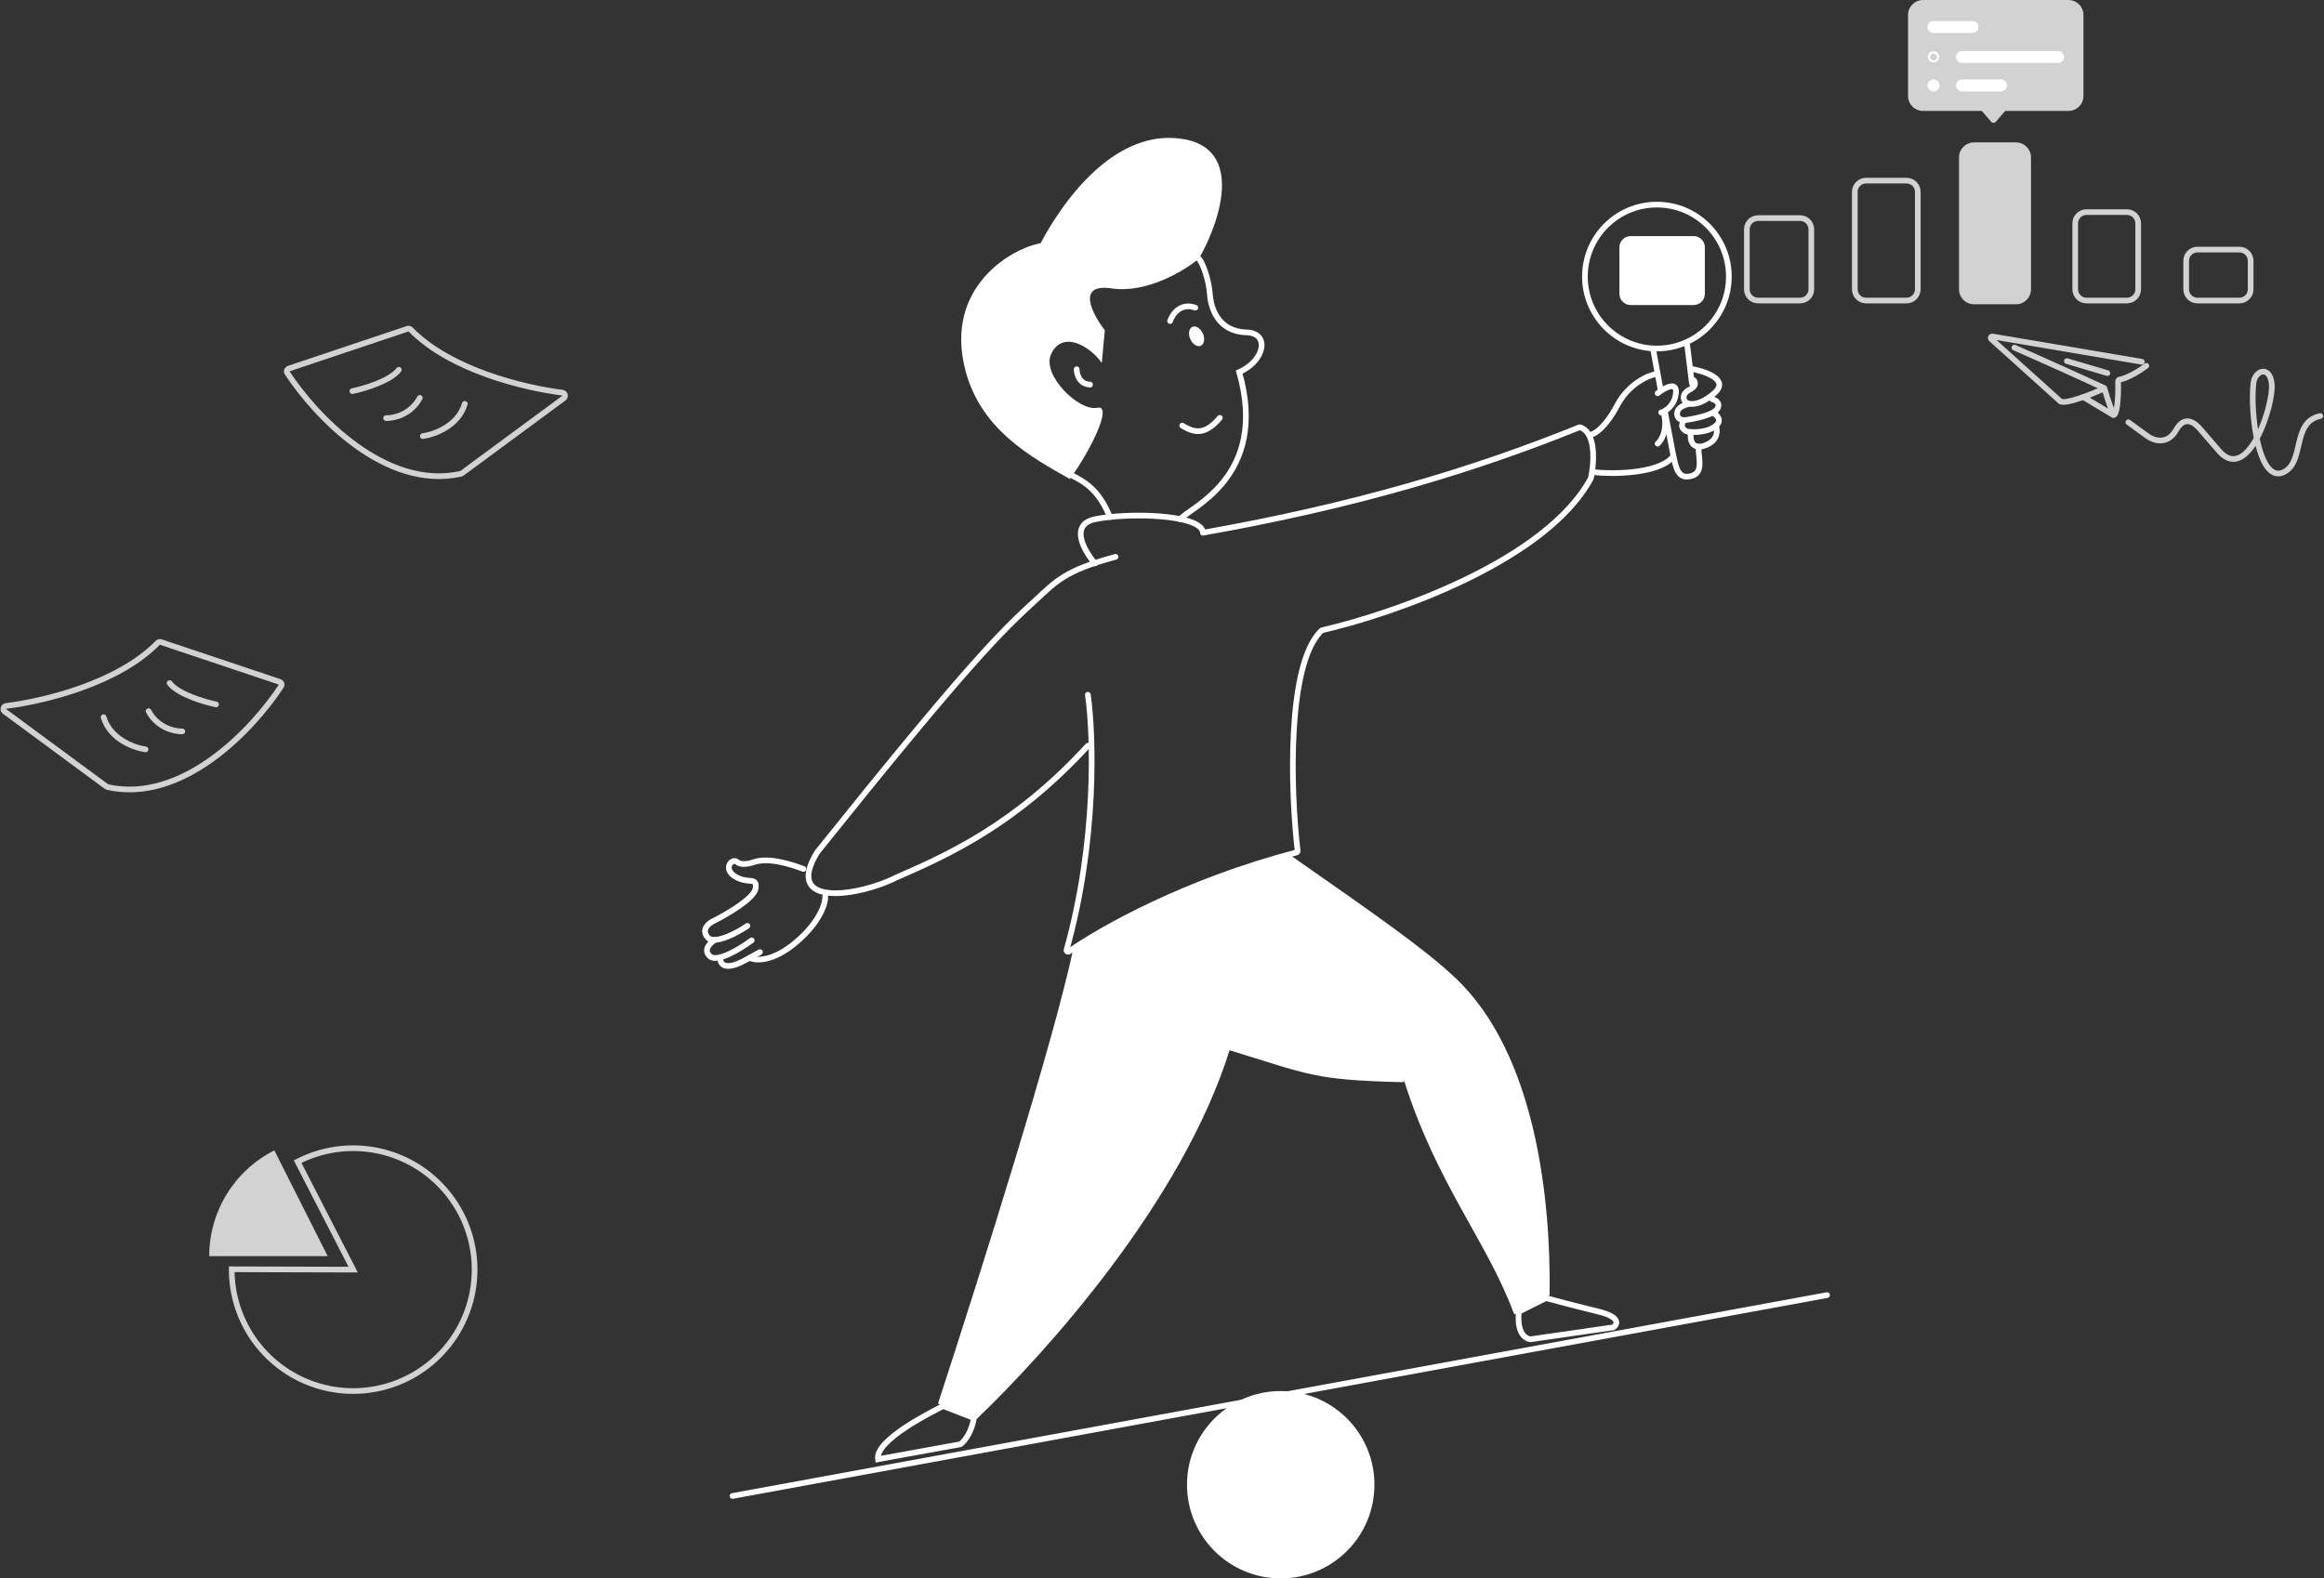 <svg width="2046" height="1390" viewBox="0 0 2046 1390" fill="none" xmlns="http://www.w3.org/2000/svg">
<rect x="0" y="0" width="2046" height="1390" fill="#333333" stroke="none"/>
<path d="M826.104 1235.11C864.342 1117.68 927.193 918.65 945.083 834.791C945.158 834.441 945.368 834.156 945.673 833.967C1023.63 785.478 1107.95 759.1 1136.32 753.836C1136.66 753.772 1137 753.86 1137.29 754.06C1209.52 804.558 1254.21 835.422 1281.83 861.697C1352.08 928.519 1365.45 1056.65 1364.23 1140.05C1364.23 1140.52 1363.96 1140.94 1363.55 1141.17L1334.59 1157.17C1333.88 1157.57 1332.99 1157.23 1332.7 1156.47C1309.06 1092.93 1264.98 1042.78 1236.13 951.654C1236.15 952.392 1235.52 953.041 1234.74 953.022C1156.36 951.019 1153.21 946.505 1082.48 924.892C1040.27 1059.52 919.738 1192.36 859.947 1249.5C859.57 1249.86 859.035 1249.95 858.553 1249.75L826.865 1236.72C826.226 1236.46 825.89 1235.77 826.104 1235.11Z" fill="white"/>
<path d="M1039.22 457.272C1045.82 447.372 1117.59 420.981 1090.98 327.675C1114.16 317.343 1118.01 292.695 1096.7 292.704C1073.51 291.66 1066.75 273.261 1065.34 261.24C1064.43 245.039 1058.13 230.488 1055.58 228.012" stroke="white" stroke-width="5" stroke-linecap="round"/>
<path d="M1057.15 304.475C1060.21 303.111 1061.03 298.287 1058.99 293.699C1056.94 289.111 1052.8 286.498 1049.75 287.861C1046.69 289.225 1045.87 294.049 1047.91 298.637C1049.96 303.225 1054.09 305.838 1057.15 304.475Z" fill="white"/>
<path d="M1030.11 282.725C1032.07 276.844 1039.25 266.256 1052.32 270.945" stroke="white" stroke-width="5" stroke-linecap="round"/>
<path d="M1040.81 374.79C1052.88 382.416 1062.06 381.936 1073.9 367.984" stroke="white" stroke-width="5" stroke-linecap="round"/>
<path d="M947.876 325.166C947.892 329.516 950.276 338.311 959.675 338.695" stroke="white" stroke-width="5" stroke-linecap="round"/>
<path d="M849.758 325.553C863.358 378.746 908.408 402.776 941.811 421.815C958.139 400.083 980.911 355.791 965.868 359.061C950.057 362.495 916.907 330.304 925.338 311.914C935.23 290.338 959.752 304.82 969.977 319.651L972.673 290.811C961.62 276.59 947.303 249.311 978.468 253.962C1009.63 258.612 1042.88 238.344 1055.62 227.63C1074.9 193.839 1097.48 125.318 1033.58 121.555C980.432 118.425 938.129 172.743 916.12 214.189C890.379 218.688 831.214 253.026 849.758 325.553Z" fill="white"/>
<path d="M941.895 417.793C958.014 425.511 967.938 433.512 977.178 455.293" stroke="white" stroke-width="5" stroke-linecap="round"/>
<path d="M957.736 611.836C962.731 647.022 965.84 740.618 938.992 836.483C938.653 837.695 940.025 838.694 941.056 837.972C969.786 817.851 1044.84 775.682 1141.42 750.731C1142.06 750.564 1142.48 749.978 1142.41 749.32C1136.13 696.196 1132.75 584.522 1163.41 555.312C1163.58 555.153 1163.77 555.05 1164 554.998C1227.23 540.401 1361.4 493.898 1400.53 421.253C1400.58 421.145 1400.62 421.034 1400.65 420.914C1403.46 407.781 1405.39 380.962 1391.14 376.344C1390.87 376.253 1390.56 376.269 1390.29 376.38C1296.89 414.145 1192.8 445.426 1059.02 469.151" stroke="white" stroke-width="5" stroke-linecap="round"/>
<path d="M957.736 656.719C893.847 726.417 834.395 752.961 789.074 772.761C757.411 788.903 688.751 800.482 719.47 750.442C851.473 585.701 880.514 557.056 911.535 528.676C929.352 512.376 937.276 502.275 982.157 490.395" stroke="white" stroke-width="5" stroke-linecap="round"/>
<path d="M772.931 1285.06C770.291 1267.9 821.553 1242.82 830.354 1238.2L857.414 1248.76C855.302 1261.96 848.614 1269.66 845.534 1271.86L772.931 1285.06Z" stroke="white" stroke-width="5"/>
<path d="M1347.15 1179.45C1336.59 1177.34 1336.15 1162.29 1337.25 1155.03L1361.01 1143.15C1368.27 1145.13 1387.67 1150.28 1407.21 1155.03C1426.74 1159.78 1424.14 1166.25 1420.41 1168.89L1347.15 1179.45Z" stroke="white" stroke-width="5"/>
<path d="M1210.03 1307.5C1210.03 1353.07 1173.09 1390 1127.53 1390C1081.96 1390 1045.02 1353.07 1045.02 1307.5C1045.02 1261.93 1081.96 1225 1127.53 1225C1173.09 1225 1210.03 1261.93 1210.03 1307.5Z" fill="white"/>
<path d="M644.886 1317.4L1608.51 1140.51" stroke="white" stroke-width="5" stroke-linecap="round"/>
<path d="M1491.03 207.906H1435.59C1430.12 207.906 1425.69 212.339 1425.69 217.807V258.728C1425.69 264.195 1430.12 268.628 1435.59 268.628H1491.03C1496.5 268.628 1500.93 264.195 1500.93 258.728V217.807C1500.93 212.339 1496.5 207.906 1491.03 207.906Z" fill="white"/>
<path d="M1584.75 192.066H1547.79C1542.32 192.066 1537.89 196.499 1537.89 201.967V254.768C1537.89 260.236 1542.32 264.668 1547.79 264.668H1584.75C1590.22 264.668 1594.65 260.236 1594.65 254.768V201.967C1594.65 196.499 1590.22 192.066 1584.75 192.066Z" stroke="#D2D2D2" stroke-width="5"/>
<path d="M1678.47 159.064H1642.83C1637.37 159.064 1632.93 163.497 1632.93 168.965V254.767C1632.93 260.235 1637.37 264.667 1642.83 264.667H1678.47C1683.94 264.667 1688.38 260.235 1688.38 254.767V168.965C1688.38 163.497 1683.94 159.064 1678.47 159.064Z" stroke="#D2D2D2" stroke-width="5"/>
<path d="M1774.84 125.404H1737.88C1730.59 125.404 1724.68 131.314 1724.68 138.605V254.768C1724.68 262.058 1730.59 267.968 1737.88 267.968H1774.84C1782.13 267.968 1788.04 262.058 1788.04 254.768V138.605C1788.04 131.314 1782.13 125.404 1774.84 125.404Z" fill="#D2D2D2"/>
<path d="M1872.52 186.785H1836.88C1831.41 186.785 1826.98 191.218 1826.98 196.685V254.767C1826.98 260.235 1831.41 264.667 1836.88 264.667H1872.52C1877.99 264.667 1882.42 260.235 1882.42 254.767V196.685C1882.42 191.218 1877.99 186.785 1872.52 186.785Z" stroke="#D2D2D2" stroke-width="5"/>
<path d="M1971.52 219.785H1934.56C1929.09 219.785 1924.66 224.218 1924.66 229.685V254.766C1924.66 260.234 1929.09 264.666 1934.56 264.666H1971.52C1976.99 264.666 1981.42 260.234 1981.42 254.766V229.685C1981.42 224.218 1976.99 219.785 1971.52 219.785Z" stroke="#D2D2D2" stroke-width="5"/>
<path d="M1757.03 107.26C1755.97 108.475 1754.1 108.475 1753.04 107.26L1741.67 94.131C1740.19 92.421 1741.4 89.762 1743.66 89.762H1766.42C1768.67 89.762 1769.89 92.421 1768.41 94.131L1757.03 107.26Z" fill="#D2D2D2"/>
<path d="M1821.04 0H1693C1685.7 0 1679.79 5.91 1679.79 13.2V84.482C1679.79 91.773 1685.7 97.683 1693 97.683H1821.04C1828.33 97.683 1834.24 91.773 1834.24 84.482V13.2C1834.24 5.91 1828.33 0 1821.04 0Z" fill="#D2D2D2"/>
<path d="M1811.8 44.881H1727.32C1724.4 44.881 1722.04 47.245 1722.04 50.161C1722.04 53.077 1724.4 55.441 1727.32 55.441H1811.8C1814.72 55.441 1817.08 53.077 1817.08 50.161C1817.08 47.245 1814.72 44.881 1811.8 44.881Z" fill="white"/>
<path d="M1706.2 50.161C1706.2 47.974 1704.42 46.201 1702.24 46.201C1700.05 46.201 1698.28 47.974 1698.28 50.161C1698.28 52.348 1700.05 54.121 1702.24 54.121C1704.42 54.121 1706.2 52.348 1706.2 50.161Z" stroke="white" stroke-width="2"/>
<path d="M1761.64 69.961H1727.32C1724.4 69.961 1722.04 72.325 1722.04 75.241C1722.04 78.157 1724.4 80.521 1727.32 80.521H1761.64C1764.55 80.521 1766.92 78.157 1766.92 75.241C1766.92 72.325 1764.55 69.961 1761.64 69.961Z" fill="white"/>
<path d="M1736.56 18.48H1702.24C1699.32 18.48 1696.96 20.845 1696.96 23.761C1696.96 26.677 1699.32 29.041 1702.24 29.041H1736.56C1739.47 29.041 1741.84 26.677 1741.84 23.761C1741.84 20.845 1739.47 18.48 1736.56 18.48Z" fill="white"/>
<path d="M1707.52 75.241C1707.52 72.325 1705.15 69.961 1702.24 69.961C1699.32 69.961 1696.96 72.325 1696.96 75.241C1696.96 78.157 1699.32 80.521 1702.24 80.521C1705.15 80.521 1707.52 78.157 1707.52 75.241Z" fill="white"/>
<path d="M262.023 1022.98C282.769 1012.32 306.433 1008.72 329.41 1012.76C352.385 1016.79 373.411 1028.23 389.281 1045.33C405.152 1062.43 414.996 1084.24 417.312 1107.45C419.628 1130.67 414.29 1154 402.111 1173.89C389.932 1193.79 371.581 1209.16 349.855 1217.65C328.129 1226.15 304.222 1227.3 281.778 1220.95C259.333 1214.59 239.584 1201.07 225.54 1182.44C211.497 1163.81 203.931 1141.1 203.994 1117.78L310.917 1118.07L262.023 1022.98Z" stroke="#D2D2D2" stroke-width="5"/>
<path d="M184.193 1106.19C184.193 1086.88 189.554 1067.95 199.679 1051.51C209.803 1035.07 224.295 1021.76 241.537 1013.07L288.476 1106.19H184.193Z" fill="#D2D2D2"/>
<path d="M1510.59 375.027C1512.1 378.532 1512.65 386.277 1504.01 390.973C1503.37 391.322 1502.67 391.653 1501.93 391.965C1491.12 396.481 1488.43 389.055 1488.43 384.778V380.421" stroke="white" stroke-width="5" stroke-linecap="round"/>
<path d="M1509.19 364.248C1512.1 366 1516.07 370.447 1510.59 375.026C1510.18 375.368 1509.72 375.71 1509.19 376.053C1502.87 380.218 1493.88 380.764 1488.43 380.42C1487.43 380.356 1486.55 380.264 1485.83 380.158C1482.89 379.336 1478.15 376.142 1482.71 369.944" stroke="white" stroke-width="5" stroke-linecap="round"/>
<path d="M1507.12 351.418C1510.07 352.102 1515.12 354.805 1511.79 360.143C1508.47 365.48 1491.72 368.868 1483.76 369.895C1483.41 369.929 1483.07 369.946 1482.71 369.945C1479.57 369.933 1476.48 368.409 1476.48 364.249C1476.48 358.371 1484.1 356.379 1485.83 356.037" stroke="white" stroke-width="5" stroke-linecap="round"/>
<path d="M1489.71 333.971C1492.65 335.168 1494.45 339.512 1487.39 343.207C1480.32 346.902 1482.03 351.932 1483.76 353.985C1486.53 356.38 1495.49 358.193 1509.19 346.287C1522.91 334.38 1501.41 326.955 1488.43 324.73" stroke="white" stroke-width="5" stroke-linecap="round"/>
<path d="M1459.35 346.285C1465.24 341.666 1476.69 335.199 1475.45 346.285C1474.2 357.371 1466.28 362.195 1462.46 363.222" stroke="white" stroke-width="5" stroke-linecap="round"/>
<path d="M1459.35 390.731C1462.79 387.767 1468.67 378.073 1464.52 363.01" stroke="white" stroke-width="5" stroke-linecap="round"/>
<path d="M1461.87 342.684L1455.39 307.568" stroke="white" stroke-width="5" stroke-linecap="round"/>
<path d="M1485.09 301.629L1489.51 337.525" stroke="white" stroke-width="5" stroke-linecap="round"/>
<path d="M1495.25 393.244C1495.25 403.046 1499.95 415.944 1489.51 419.04C1476.77 422.819 1475.43 411.301 1472.83 399.435L1466.04 363.836" stroke="white" stroke-width="5" stroke-linecap="round"/>
<path d="M1458.03 329.35C1450.77 330.67 1433.74 338.062 1423.71 357.07C1413.68 376.079 1404.13 382.151 1400.61 382.811" stroke="white" stroke-width="5" stroke-linecap="round"/>
<path d="M1402.59 415.812C1421.07 417.792 1459.22 417 1471.89 403.271" stroke="white" stroke-width="5" stroke-linecap="round"/>
<path d="M1458.69 306.909C1493.68 306.909 1522.05 278.541 1522.05 243.547C1522.05 208.554 1493.68 180.186 1458.69 180.186C1423.69 180.186 1395.33 208.554 1395.33 243.547C1395.33 278.541 1423.69 306.909 1458.69 306.909Z" stroke="white" stroke-width="5"/>
<path d="M2042.73 366.374C2017.41 371.568 2029.28 406.43 2010.73 415.706C1988.58 426.78 1980.95 364.435 1983.83 337.972C1984.66 326.369 1998.16 321.209 1999.98 337.972C2001.92 355.779 1979.83 424.829 1954.51 398.184L1937.61 378.623C1932.91 372.834 1923.66 364.791 1915.83 378.623C1908 392.453 1895.53 387.883 1890.28 383.868L1873.76 371.852" stroke="#D2D2D2" stroke-width="5" stroke-linecap="round"/>
<path d="M1885.6 318.593L1754.15 296.327C1752.86 296.107 1752.07 297.725 1753.06 298.609L1813.94 353.442C1814.04 353.53 1814.14 353.602 1814.27 353.65C1819.65 355.768 1840.33 347.624 1851.33 342.697C1852.07 342.365 1852.93 342.771 1853.16 343.553C1855.69 352.431 1858.75 360.639 1860.32 364.552C1860.56 365.127 1861.19 365.446 1861.62 364.988C1864.56 361.74 1864.97 345.211 1864.76 335.724C1864.75 335.046 1865.23 334.472 1865.91 334.342C1874 332.761 1884.94 325.653 1889.6 322.136" stroke="#D2D2D2" stroke-width="5" stroke-linecap="round"/>
<path d="M1852.64 341.768C1838.62 335.314 1803.15 319.152 1773.44 306.127" stroke="#D2D2D2" stroke-width="5" stroke-linecap="round"/>
<path d="M1860.56 365.53L1834.16 349.689" stroke="#D2D2D2" stroke-width="5" stroke-linecap="round"/>
<path d="M1855.28 328.568L1819.64 318.008" stroke="#D2D2D2" stroke-width="5" stroke-linecap="round"/>
<path d="M963.978 496.213C954.519 485.213 941.274 462.024 963.978 457.272C992.359 451.331 1056.38 452.651 1059.02 468.492" stroke="white" stroke-width="5" stroke-linecap="round"/>
<path d="M659.96 843.451C665.094 846.225 680.571 847.283 701.412 829.308C722.253 811.333 726.811 795.309 726.485 789.543" stroke="white" stroke-width="5" stroke-linecap="round"/>
<path d="M634.17 843.013C633.587 847.974 636.882 855.58 654.725 846.32L659.959 843.45L669.062 838.459" stroke="white" stroke-width="5" stroke-linecap="round"/>
<path d="M629.525 827.645C625.333 830.106 618.578 836.464 625.102 842.205C627.07 843.936 630.324 843.984 634.17 843.012C643.071 840.762 655.145 833.047 661.784 828.093" stroke="white" stroke-width="5" stroke-linecap="round"/>
<path d="M707.312 765.211C697.474 761.597 677.148 754.547 663.64 759.24C660.25 760.512 652.566 762.265 648.95 759.097C644.432 755.138 635.866 765.295 647.513 772.09C659.161 778.886 666.749 771.681 665.205 782.468C663.971 791.1 640.071 805.106 628.275 811.029C624.037 812.948 617.037 818.512 622.938 825.42C624.399 827.13 626.721 827.76 629.526 827.645C638.054 827.294 651.056 820.066 657.999 815.382" stroke="white" stroke-width="5" stroke-linecap="round"/>
<path d="M361.533 290.208C396.322 325.816 460.957 341.507 495.026 345.791C497.433 346.095 498.281 349.226 496.327 350.667L406.689 416.784C406.397 416.999 406.06 417.154 405.706 417.233C339.338 432.045 277.461 365.976 252.908 328.442C251.972 327.012 252.669 325.114 254.29 324.57L358.769 289.532C359.743 289.205 360.813 289.473 361.533 290.208Z" stroke="#D2D2D2" stroke-width="5" stroke-linecap="round"/>
<path d="M310.205 344.437C320.766 342.243 343.734 335.413 351.126 325.637" stroke="#D2D2D2" stroke-width="5" stroke-linecap="round"/>
<path d="M339.906 368.199C346.506 368.419 361.687 365.163 369.607 350.379" stroke="#D2D2D2" stroke-width="5" stroke-linecap="round"/>
<path d="M372.247 384.039C382.147 382.719 403.4 375.195 409.208 355.658" stroke="#D2D2D2" stroke-width="5" stroke-linecap="round"/>
<path d="M138.877 566.095C104.087 601.703 39.452 617.394 5.383 621.678C2.976 621.981 2.128 625.112 4.082 626.554L93.72 692.671C94.012 692.886 94.349 693.04 94.702 693.12C161.072 707.932 222.949 641.862 247.501 604.329C248.437 602.899 247.74 601.001 246.119 600.457L141.641 565.419C140.667 565.092 139.596 565.36 138.877 566.095Z" stroke="#D2D2D2" stroke-width="5" stroke-linecap="round"/>
<path d="M190.204 620.325C179.644 618.131 156.675 611.302 149.283 601.525" stroke="#D2D2D2" stroke-width="5" stroke-linecap="round"/>
<path d="M160.504 644.086C153.903 644.305 138.723 641.05 130.803 626.266" stroke="#D2D2D2" stroke-width="5" stroke-linecap="round"/>
<path d="M128.161 659.928C118.261 658.608 97.008 651.083 91.2 631.547" stroke="#D2D2D2" stroke-width="5" stroke-linecap="round"/>
</svg>
